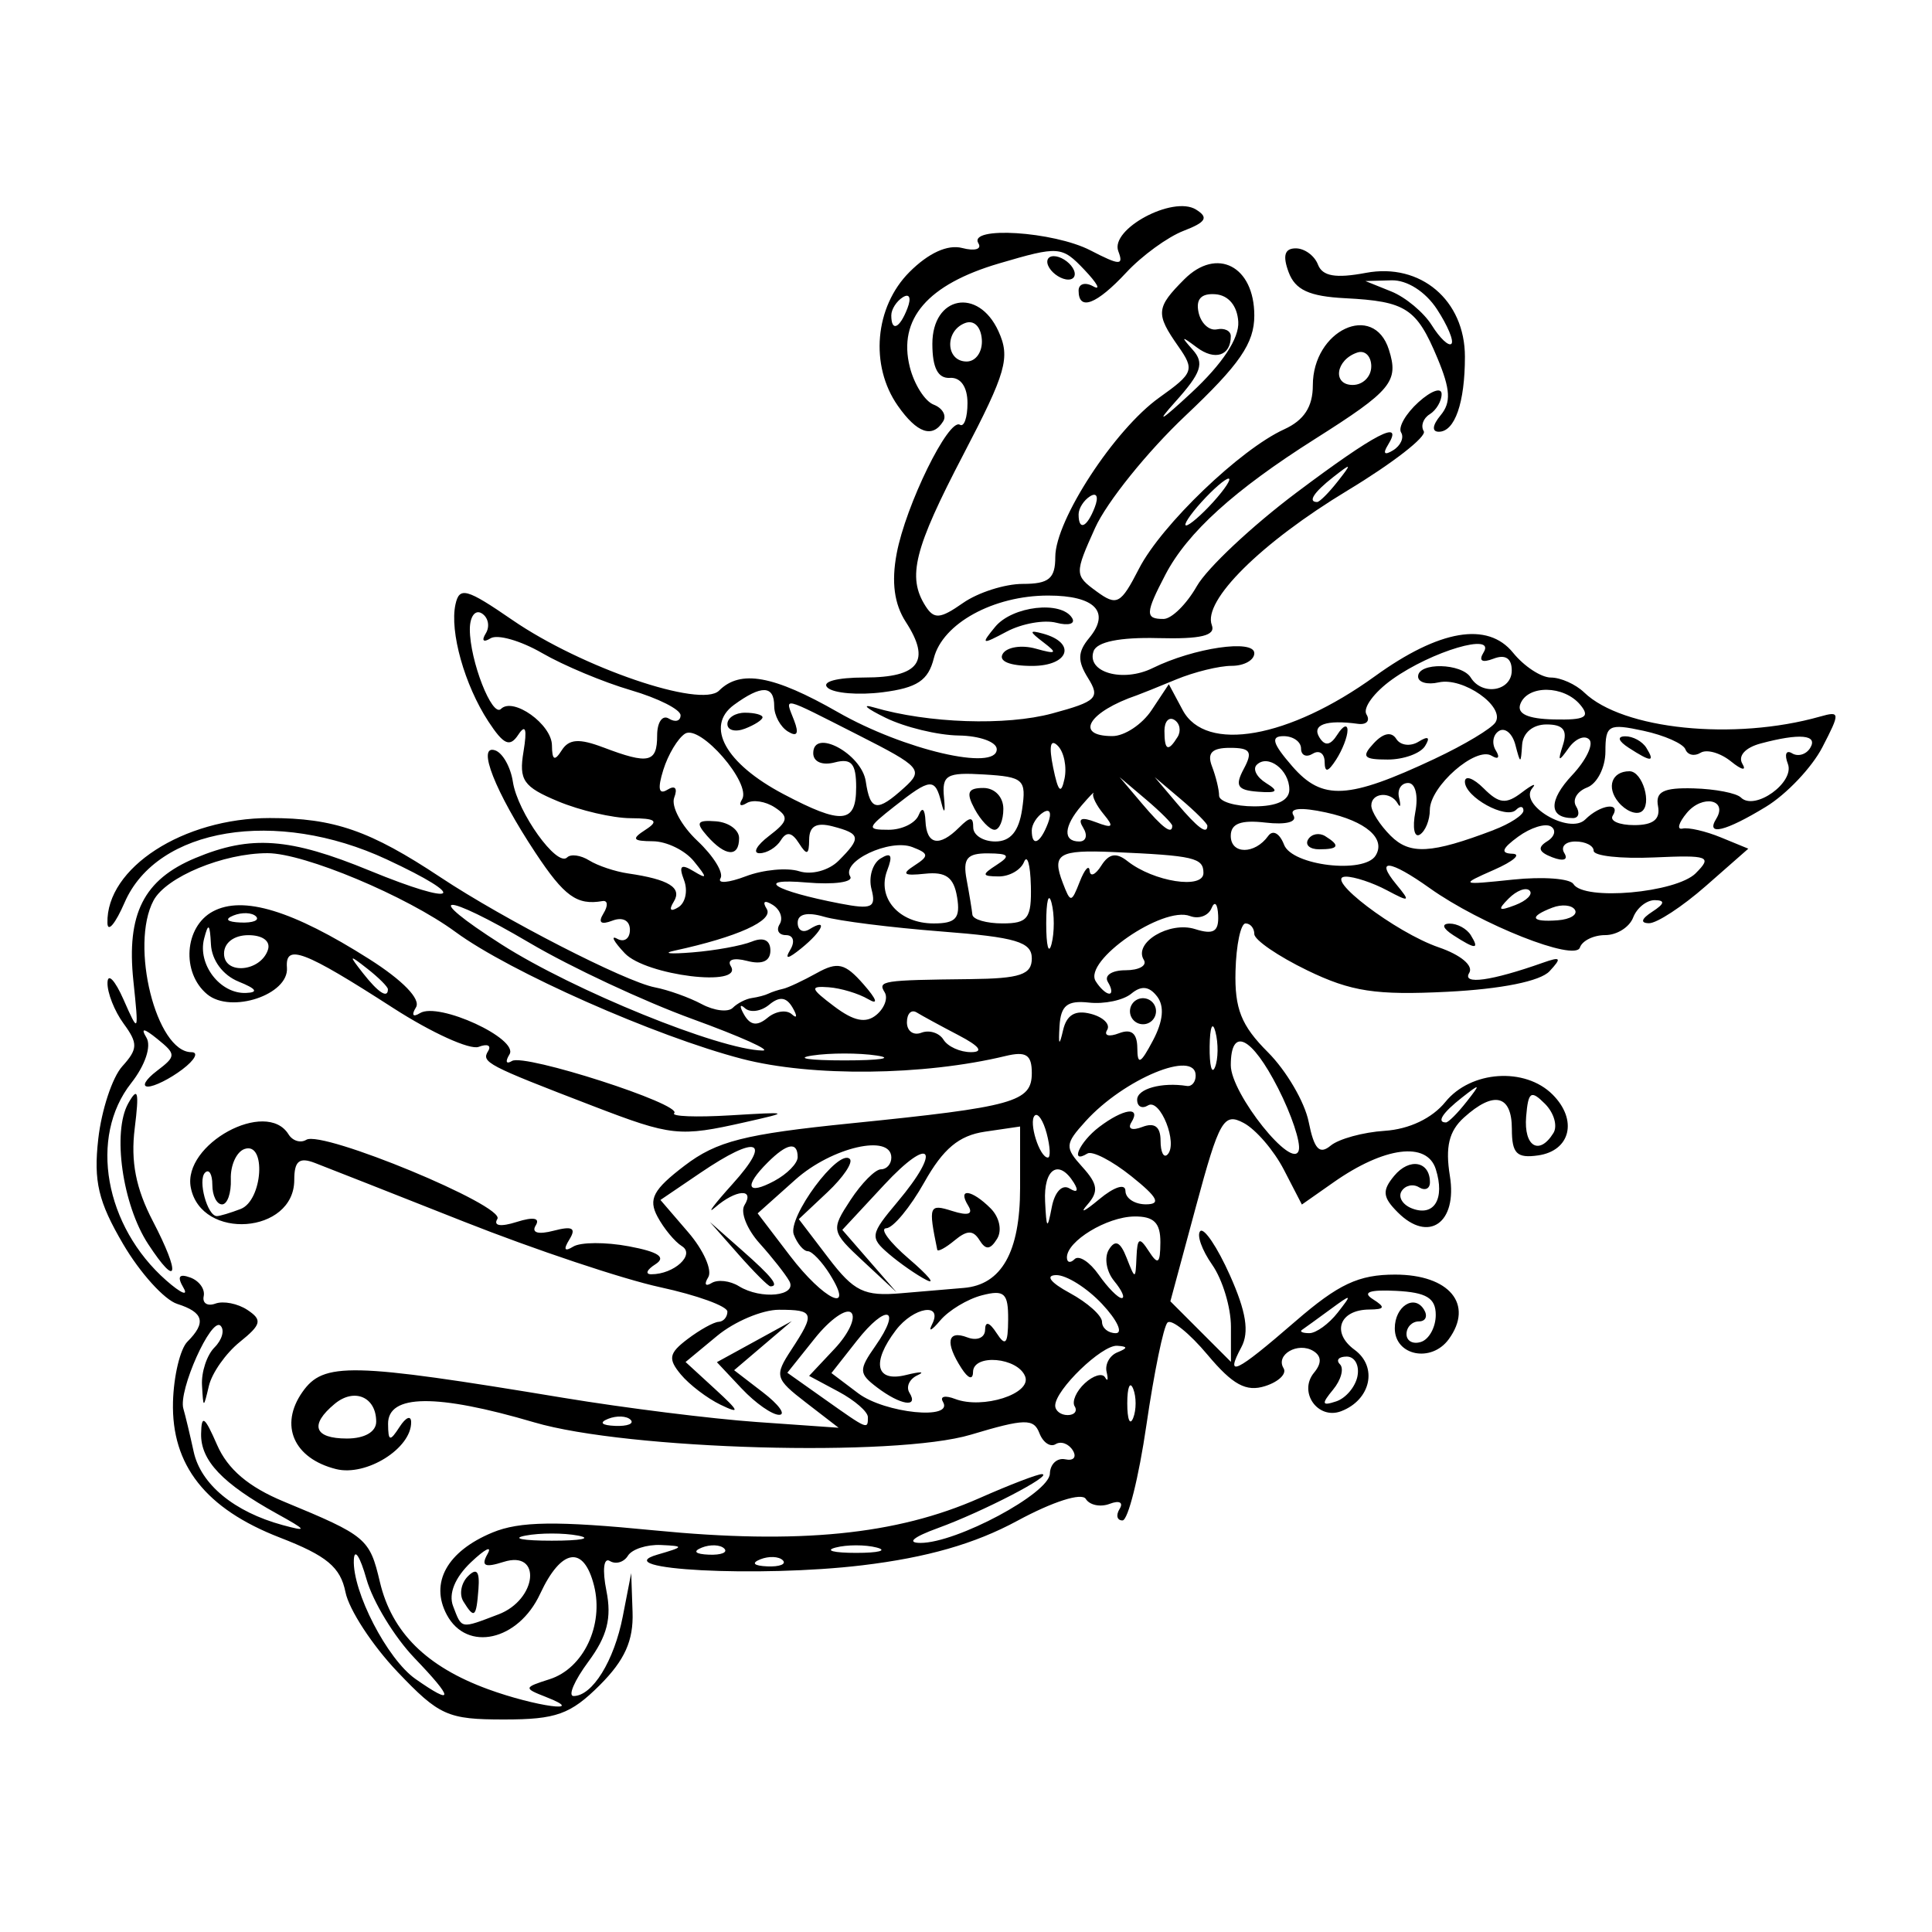 <?xml version="1.0" encoding="UTF-8" standalone="no"?>
<svg
   xmlns:dc="http://purl.org/dc/elements/1.1/"
   xmlns:cc="http://creativecommons.org/ns#"
   xmlns:rdf="http://www.w3.org/1999/02/22-rdf-syntax-ns#"
   xmlns:svg="http://www.w3.org/2000/svg"
   xmlns="http://www.w3.org/2000/svg"
   id="svgKP2"
   version="1.1"
   viewBox="0 0 100 100"
   height="100"
   width="100">
  <defs
     id="defs2" />
  <path
     id="patKP2"
     d="M 20.565,86.524 C 19.269,85.162 18.062,83.311 17.882,82.41 17.622,81.115 16.913,80.524 14.487,79.585 10.646,78.096 8.869,75.842 8.954,72.566 8.99,71.224 9.325,69.82 9.701,69.444 10.688,68.457 10.545,67.926 9.173,67.49 8.508,67.279 7.247,65.884 6.371,64.389 5.086,62.195 4.838,61.149 5.086,58.952 c 0.169,-1.496 0.727,-3.187 1.241,-3.757 0.813,-0.901 0.822,-1.188 0.072,-2.212 -0.474,-0.647 -0.85,-1.601 -0.835,-2.121 0.015,-0.52 0.388,-0.127 0.829,0.873 0.787,1.786 0.796,1.769 0.51,-0.972 -0.362,-3.46 0.535,-5.234 3.208,-6.351 2.873,-1.2 4.872,-1.056 9.028,0.653 4.566,1.877 5.223,1.441 0.877,-0.583 -5.718,-2.662 -11.881,-1.648 -13.566,2.231 -0.476,1.096 -0.876,1.575 -0.889,1.066 -0.073,-2.851 3.922,-5.437 8.401,-5.437 3.331,0 5.19,0.646 8.845,3.071 3.283,2.179 9.55,5.396 11.089,5.692 0.69,0.133 1.781,0.524 2.425,0.868 0.644,0.345 1.366,0.432 1.605,0.194 0.238,-0.238 0.683,-0.467 0.989,-0.509 0.305,-0.042 0.692,-0.144 0.858,-0.227 0.167,-0.083 0.507,-0.195 0.757,-0.249 0.25,-0.053 1.034,-0.42 1.742,-0.814 1.087,-0.605 1.464,-0.515 2.424,0.58 0.695,0.793 0.787,1.091 0.238,0.767 -0.494,-0.291 -1.412,-0.568 -2.039,-0.614 -0.991,-0.073 -0.954,0.057 0.282,0.989 1.018,0.768 1.639,0.893 2.184,0.441 0.419,-0.348 0.612,-0.874 0.429,-1.169 -0.368,-0.595 -0.132,-0.632 4.435,-0.683 2.581,-0.029 3.181,-0.231 3.181,-1.07 0,-0.855 -0.814,-1.097 -4.696,-1.397 -2.583,-0.2 -5.309,-0.543 -6.059,-0.763 -0.868,-0.255 -1.363,-0.141 -1.363,0.312 0,0.392 0.273,0.544 0.606,0.338 0.986,-0.61 0.691,0.086 -0.419,0.986 -0.697,0.565 -0.879,0.589 -0.57,0.074 0.256,-0.426 0.158,-0.757 -0.222,-0.757 -0.373,0 -0.521,-0.254 -0.329,-0.564 0.192,-0.31 0.029,-0.761 -0.361,-1.003 -0.424,-0.262 -0.548,-0.177 -0.307,0.212 0.37,0.599 -1.509,1.45 -4.759,2.156 -0.667,0.145 -0.258,0.187 0.909,0.093 1.166,-0.093 2.552,-0.345 3.08,-0.559 0.605,-0.245 0.959,-0.074 0.959,0.463 0,0.552 -0.424,0.741 -1.206,0.537 -0.694,-0.181 -1.051,-0.066 -0.842,0.273 0.685,1.108 -4.4,0.487 -5.491,-0.671 -0.575,-0.61 -0.749,-0.946 -0.388,-0.747 0.361,0.199 0.656,-0.009 0.656,-0.463 0,-0.483 -0.375,-0.68 -0.907,-0.476 -0.598,0.23 -0.755,0.102 -0.46,-0.376 0.246,-0.398 0.223,-0.685 -0.052,-0.637 -1.322,0.23 -1.976,-0.242 -3.472,-2.503 -2.083,-3.148 -3.058,-5.623 -2.086,-5.299 0.389,0.13 0.803,0.863 0.92,1.63 0.242,1.583 2.286,4.434 2.807,3.913 0.189,-0.189 0.702,-0.119 1.141,0.154 0.439,0.274 1.343,0.577 2.01,0.674 2.118,0.308 2.816,0.739 2.368,1.463 -0.264,0.428 -0.171,0.541 0.238,0.288 0.37,-0.229 0.502,-0.861 0.294,-1.405 -0.283,-0.738 -0.161,-0.857 0.481,-0.47 0.734,0.443 0.739,0.369 0.029,-0.507 -0.457,-0.564 -1.412,-1.029 -2.121,-1.034 -1.054,-0.008 -1.124,-0.116 -0.38,-0.597 0.707,-0.457 0.534,-0.589 -0.777,-0.597 -0.927,-0.005 -2.617,-0.398 -3.755,-0.874 -1.796,-0.75 -2.032,-1.09 -1.785,-2.575 0.193,-1.166 0.108,-1.444 -0.269,-0.873 -0.439,0.666 -0.757,0.525 -1.549,-0.683 -1.232,-1.881 -2.012,-4.655 -1.704,-6.061 0.203,-0.927 0.571,-0.826 2.945,0.807 3.586,2.467 9.774,4.582 10.699,3.656 1.101,-1.101 2.819,-0.79 6.145,1.112 3.411,1.952 8.228,3.077 8.228,1.922 0,-0.376 -0.886,-0.696 -1.969,-0.711 -1.083,-0.015 -2.787,-0.428 -3.787,-0.918 -1,-0.49 -1.272,-0.731 -0.606,-0.536 2.808,0.823 6.836,0.96 9.232,0.313 2.306,-0.622 2.495,-0.809 1.854,-1.834 -0.553,-0.886 -0.54,-1.35 0.06,-2.073 1.12,-1.349 0.3,-2.196 -2.124,-2.196 -2.832,0 -5.465,1.444 -5.917,3.245 -0.289,1.151 -0.861,1.532 -2.646,1.76 -1.253,0.16 -2.537,0.054 -2.853,-0.236 -0.335,-0.306 0.468,-0.527 1.919,-0.527 2.82,0 3.447,-0.846 2.13,-2.875 -0.599,-0.924 -0.752,-2.059 -0.474,-3.537 0.471,-2.509 2.689,-7.031 3.272,-6.671 0.217,0.134 0.394,-0.37 0.394,-1.121 0,-0.835 -0.353,-1.342 -0.909,-1.305 -0.619,0.04 -0.909,-0.521 -0.909,-1.759 0,-2.487 2.378,-2.942 3.421,-0.655 0.621,1.364 0.405,2.125 -1.812,6.373 -2.557,4.9 -2.919,6.343 -1.968,7.845 0.445,0.702 0.759,0.678 1.943,-0.151 0.777,-0.544 2.17,-0.989 3.096,-0.989 1.353,0 1.683,-0.274 1.683,-1.396 0,-1.899 3.068,-6.6 5.385,-8.25 1.773,-1.263 1.836,-1.431 0.981,-2.651 -1.183,-1.688 -1.154,-2.003 0.313,-3.471 1.685,-1.685 3.622,-0.681 3.622,1.877 0,1.437 -0.754,2.532 -3.572,5.192 -1.964,1.854 -4.065,4.465 -4.668,5.801 -1.067,2.367 -1.065,2.453 0.068,3.282 1.063,0.777 1.255,0.674 2.204,-1.174 1.159,-2.259 5.24,-6.176 7.515,-7.212 1.027,-0.468 1.482,-1.166 1.482,-2.275 0,-2.857 3.148,-4.333 3.937,-1.847 0.524,1.649 0.139,2.114 -3.825,4.622 -4.181,2.645 -6.602,4.84 -7.74,7.018 -1.048,2.007 -1.061,2.303 -0.097,2.298 0.417,-0.002 1.19,-0.765 1.72,-1.696 0.529,-0.931 2.847,-3.108 5.15,-4.838 4.099,-3.079 5.602,-3.858 4.736,-2.458 -0.27,0.437 -0.166,0.535 0.277,0.261 0.39,-0.241 0.575,-0.656 0.411,-0.922 -0.164,-0.266 0.24,-0.971 0.899,-1.567 0.659,-0.596 1.198,-0.785 1.198,-0.42 0,0.365 -0.277,0.835 -0.616,1.045 -0.339,0.209 -0.477,0.605 -0.308,0.878 0.169,0.274 -1.603,1.652 -3.938,3.063 -4.481,2.708 -7.515,5.715 -7.032,6.973 0.209,0.544 -0.561,0.73 -2.783,0.673 -1.974,-0.051 -3.166,0.191 -3.337,0.677 -0.382,1.094 1.512,1.635 3.058,0.874 2.132,-1.05 5.261,-1.508 5.261,-0.77 0,0.36 -0.528,0.654 -1.172,0.654 -0.645,0 -1.94,0.318 -2.878,0.707 -0.938,0.389 -1.842,0.753 -2.009,0.81 -2.521,0.858 -3.286,2.119 -1.286,2.119 0.626,0 1.539,-0.604 2.029,-1.343 l 0.891,-1.343 0.719,1.343 c 1.19,2.224 5.498,1.463 9.951,-1.756 3.337,-2.412 5.834,-2.837 7.147,-1.217 0.573,0.707 1.455,1.286 1.961,1.286 0.506,0 1.28,0.347 1.721,0.771 1.992,1.919 7.755,2.509 12.206,1.25 1.047,-0.296 1.053,-0.213 0.122,1.587 -0.54,1.045 -1.855,2.432 -2.922,3.082 -2.091,1.275 -3.13,1.527 -2.572,0.623 0.62,-1.003 -0.721,-1.271 -1.523,-0.304 -0.427,0.515 -0.526,0.878 -0.22,0.808 0.306,-0.071 1.198,0.134 1.981,0.456 l 1.424,0.585 -2.202,1.934 c -1.211,1.063 -2.534,1.929 -2.939,1.924 -0.463,-0.006 -0.399,-0.227 0.173,-0.597 0.636,-0.411 0.675,-0.59 0.132,-0.597 -0.427,-0.005 -0.933,0.4 -1.125,0.9 -0.192,0.5 -0.842,0.909 -1.445,0.909 -0.603,0 -1.193,0.29 -1.311,0.644 -0.247,0.74 -5.128,-1.191 -7.775,-3.076 -2.06,-1.467 -2.852,-1.556 -1.729,-0.195 0.752,0.911 0.705,0.94 -0.492,0.303 -0.728,-0.388 -1.682,-0.704 -2.121,-0.702 -1.221,0.005 2.58,2.895 4.813,3.66 1.136,0.389 1.805,0.95 1.576,1.322 -0.39,0.631 1.138,0.42 3.816,-0.527 0.927,-0.328 0.985,-0.253 0.34,0.441 -0.481,0.517 -2.492,0.922 -5.279,1.063 -3.707,0.187 -4.988,-0.008 -7.252,-1.104 -1.512,-0.732 -2.749,-1.579 -2.749,-1.883 0,-0.304 -0.204,-0.551 -0.454,-0.55 -0.25,9.09e-4 -0.484,1.11 -0.519,2.464 -0.051,1.953 0.295,2.822 1.674,4.2 0.956,0.956 1.906,2.578 2.112,3.605 0.283,1.416 0.558,1.713 1.138,1.232 0.421,-0.349 1.681,-0.694 2.8,-0.767 1.264,-0.082 2.454,-0.649 3.14,-1.496 1.312,-1.62 4.117,-1.812 5.548,-0.381 1.311,1.311 0.929,2.91 -0.751,3.15 -1.104,0.157 -1.357,-0.097 -1.357,-1.363 0,-1.774 -0.932,-1.998 -2.481,-0.596 -0.774,0.701 -0.971,1.518 -0.728,3.019 0.395,2.436 -1.1,3.485 -2.694,1.89 -0.789,-0.789 -0.823,-1.128 -0.187,-1.894 0.789,-0.951 1.849,-0.757 1.849,0.337 0,0.333 -0.254,0.449 -0.564,0.257 -0.31,-0.192 -0.718,-0.1 -0.905,0.204 -0.188,0.304 0.057,0.705 0.545,0.892 1.145,0.439 1.712,-0.504 1.226,-2.037 -0.458,-1.443 -2.66,-1.161 -5.282,0.678 l -1.648,1.156 -0.933,-1.805 c -0.513,-0.993 -1.447,-2.08 -2.076,-2.416 -1.037,-0.555 -1.265,-0.157 -2.47,4.309 l -1.328,4.92 1.567,1.568 1.568,1.568 v -1.821 c 0,-1.001 -0.437,-2.444 -0.971,-3.207 -0.534,-0.762 -0.811,-1.545 -0.617,-1.74 0.195,-0.195 0.885,0.831 1.533,2.28 0.844,1.885 1.013,2.945 0.595,3.726 -0.866,1.618 -0.312,1.354 2.791,-1.332 2.236,-1.936 3.277,-2.424 5.166,-2.424 2.812,0 4.093,1.545 2.775,3.347 -0.902,1.233 -2.791,0.85 -2.791,-0.566 0,-1.134 1.008,-1.784 1.509,-0.974 0.209,0.339 0.092,0.616 -0.261,0.616 -0.353,0 -0.642,0.295 -0.642,0.656 0,0.361 0.341,0.543 0.757,0.404 0.417,-0.139 0.757,-0.767 0.757,-1.395 0,-0.874 -0.482,-1.167 -2.048,-1.246 -1.374,-0.069 -1.773,0.071 -1.212,0.427 0.669,0.424 0.631,0.532 -0.188,0.539 -1.537,0.014 -1.966,1.197 -0.755,2.083 1.213,0.887 0.843,2.59 -0.691,3.179 -1.21,0.464 -2.235,-0.994 -1.403,-1.997 0.399,-0.481 0.388,-0.855 -0.035,-1.116 -0.796,-0.492 -1.978,0.188 -1.545,0.889 0.177,0.286 -0.254,0.703 -0.957,0.926 -0.981,0.311 -1.674,-0.066 -2.979,-1.623 -0.935,-1.116 -1.868,-1.865 -2.072,-1.666 -0.204,0.2 -0.695,2.585 -1.091,5.302 -0.396,2.716 -0.953,4.939 -1.238,4.939 -0.285,0 -0.352,-0.27 -0.148,-0.599 0.207,-0.334 -0.018,-0.45 -0.509,-0.262 -0.483,0.186 -1.043,0.072 -1.243,-0.252 -0.21,-0.34 -1.708,0.138 -3.545,1.133 -2.2,1.191 -4.677,1.901 -8.029,2.303 -5.332,0.639 -13.277,0.226 -10.604,-0.551 1.397,-0.406 1.412,-0.445 0.187,-0.5 -0.73,-0.033 -1.499,0.217 -1.708,0.555 -0.209,0.339 -0.63,0.461 -0.936,0.273 -0.319,-0.197 -0.395,0.458 -0.177,1.546 0.281,1.405 0.041,2.344 -0.936,3.666 -0.723,0.977 -1.066,1.777 -0.764,1.777 0.974,0 2.1,-1.822 2.547,-4.122 l 0.436,-2.24 0.07,2.016 c 0.051,1.478 -0.403,2.489 -1.701,3.787 C 29.525,88.735 28.786,89 26.09,89 c -2.921,0 -3.355,-0.194 -5.526,-2.476 z m 7.694,1.311 c -1.165,-0.455 -1.158,-0.491 0.188,-0.919 1.751,-0.557 2.814,-2.793 2.301,-4.84 -0.531,-2.117 -1.694,-1.941 -2.792,0.423 -1.13,2.432 -3.787,3.029 -4.828,1.084 -0.888,-1.66 0.014,-3.288 2.362,-4.26 1.408,-0.583 3.311,-0.609 8.381,-0.111 7.48,0.734 12.524,0.233 16.825,-1.669 1.574,-0.696 3.032,-1.255 3.24,-1.242 0.612,0.039 -3.079,1.952 -5.379,2.788 -1.291,0.469 -1.647,0.771 -0.909,0.772 1.869,0.002 6.662,-2.564 6.693,-3.584 0.015,-0.5 0.376,-0.834 0.802,-0.742 0.426,0.092 0.599,-0.117 0.385,-0.464 -0.214,-0.347 -0.615,-0.492 -0.89,-0.321 -0.275,0.17 -0.653,-0.087 -0.839,-0.572 -0.294,-0.765 -0.76,-0.755 -3.548,0.081 -3.912,1.173 -17.778,0.782 -22.599,-0.638 -5.063,-1.491 -7.578,-1.464 -7.565,0.082 0.008,0.906 0.095,0.928 0.597,0.151 0.323,-0.5 0.592,-0.61 0.597,-0.245 0.019,1.358 -2.325,2.823 -3.887,2.431 -2.194,-0.551 -2.946,-2.269 -1.743,-3.986 1.094,-1.562 2.465,-1.532 13.517,0.298 3.166,0.524 7.665,1.087 9.998,1.251 l 4.241,0.298 -1.691,-1.304 C 40.117,71.363 40.075,71.213 40.958,69.866 c 1.247,-1.904 1.195,-2.073 -0.637,-2.073 -0.864,0 -2.305,0.608 -3.203,1.352 l -1.633,1.352 1.537,1.411 c 1.257,1.154 1.307,1.3 0.275,0.802 -0.694,-0.335 -1.621,-1.042 -2.059,-1.57 -0.672,-0.81 -0.617,-1.098 0.353,-1.832 0.633,-0.479 1.355,-0.879 1.605,-0.89 0.25,-0.011 0.454,-0.249 0.454,-0.529 0,-0.28 -1.568,-0.849 -3.484,-1.264 -1.916,-0.415 -6.483,-1.941 -10.149,-3.391 -3.666,-1.45 -7.142,-2.82 -7.726,-3.043 -0.805,-0.308 -1.06,-0.095 -1.06,0.884 0,2.795 -4.813,3.151 -5.355,0.396 -0.441,-2.243 3.91,-4.616 5.058,-2.758 0.209,0.339 0.624,0.465 0.921,0.282 0.823,-0.508 10.307,3.419 9.89,4.095 -0.223,0.361 0.164,0.423 0.999,0.158 0.865,-0.274 1.225,-0.208 0.984,0.182 -0.233,0.377 0.126,0.482 0.928,0.272 0.974,-0.255 1.182,-0.139 0.816,0.453 -0.323,0.522 -0.255,0.649 0.198,0.369 0.379,-0.234 1.675,-0.241 2.88,-0.015 1.536,0.288 1.947,0.566 1.374,0.929 -0.45,0.285 -0.545,0.518 -0.211,0.518 1.18,0 2.288,-1.018 1.583,-1.454 -0.367,-0.227 -0.936,-0.914 -1.264,-1.528 -0.486,-0.907 -0.224,-1.4 1.399,-2.638 1.665,-1.27 3.095,-1.634 8.622,-2.193 8.443,-0.854 9.353,-1.107 9.353,-2.606 0,-0.945 -0.296,-1.135 -1.363,-0.878 -4.235,1.023 -10.031,1.085 -13.64,0.146 -4.473,-1.164 -12.026,-4.509 -14.827,-6.568 -2.523,-1.854 -7.827,-4.077 -9.729,-4.077 -2.286,0 -5.246,1.228 -5.899,2.448 -1.24,2.317 0.143,7.853 1.962,7.853 0.388,0 0.177,0.4 -0.47,0.89 -0.647,0.489 -1.449,0.89 -1.782,0.89 -0.333,0 -0.126,-0.364 0.461,-0.81 1.003,-0.762 1.006,-0.86 0.035,-1.647 -0.708,-0.574 -0.888,-0.597 -0.573,-0.074 0.265,0.442 -0.068,1.433 -0.793,2.354 -2.196,2.791 -1.372,7.41 1.821,10.215 0.758,0.666 1.157,0.834 0.887,0.374 -0.339,-0.577 -0.231,-0.741 0.35,-0.53 0.463,0.168 0.777,0.603 0.698,0.966 -0.079,0.363 0.193,0.536 0.606,0.385 0.413,-0.151 1.159,-0.003 1.659,0.329 0.78,0.518 0.723,0.754 -0.4,1.66 -0.72,0.581 -1.438,1.601 -1.596,2.268 -0.281,1.186 -0.289,1.186 -0.357,-0.03 -0.039,-0.683 0.252,-1.565 0.647,-1.959 0.394,-0.394 0.535,-0.899 0.312,-1.122 -0.477,-0.477 -2.197,3.36 -1.924,4.291 0.103,0.351 0.343,1.354 0.534,2.23 0.367,1.686 2.099,3.115 4.602,3.796 1.312,0.357 1.271,0.277 -0.303,-0.594 -2.815,-1.559 -3.941,-2.747 -3.915,-4.13 0.019,-1.018 0.182,-0.905 0.825,0.57 0.552,1.266 1.63,2.182 3.46,2.94 4.275,1.769 4.436,1.904 4.968,4.156 0.617,2.61 2.406,4.385 5.595,5.553 2.468,0.904 5.233,1.276 3.003,0.404 z m 10.134,-15.959 -1.287,-1.37 1.939,-1.063 1.939,-1.063 -1.493,1.271 -1.493,1.271 1.493,1.148 c 0.821,0.631 1.2,1.154 0.841,1.161 -0.358,0.007 -1.231,-0.603 -1.939,-1.356 z M 7.67,64.395 c -1.334,-2.035 -1.867,-5.801 -1.032,-7.286 0.5,-0.89 0.572,-0.614 0.335,1.292 -0.214,1.722 0.058,3.114 0.939,4.806 1.448,2.781 1.295,3.534 -0.242,1.188 z M 30.682,57.243 c -5.494,-2.112 -5.775,-2.26 -5.418,-2.837 0.182,-0.295 -0.037,-0.394 -0.488,-0.221 -0.45,0.173 -2.441,-0.732 -4.424,-2.01 -4.624,-2.98 -5.598,-3.35 -5.5,-2.088 0.108,1.396 -2.898,2.398 -4.129,1.376 -1.345,-1.116 -1.181,-3.497 0.296,-4.287 1.558,-0.834 4.122,-0.053 8.089,2.463 1.739,1.103 2.684,2.078 2.423,2.501 -0.248,0.402 -0.161,0.528 0.207,0.3 0.96,-0.594 5.132,1.329 4.633,2.135 -0.232,0.375 -0.173,0.528 0.131,0.34 0.64,-0.395 8.85,2.25 8.395,2.704 -0.167,0.167 1.134,0.217 2.891,0.112 3.127,-0.187 3.143,-0.18 0.771,0.356 -3.399,0.767 -3.797,0.725 -7.877,-0.844 z M 12.352,50.808 c -0.814,-0.327 -1.392,-1.105 -1.434,-1.931 -0.054,-1.072 -0.134,-1.138 -0.353,-0.293 -0.347,1.336 0.829,2.863 2.164,2.811 0.667,-0.026 0.545,-0.216 -0.377,-0.586 z m 7.726,0.396 c 0,-0.126 -0.477,-0.603 -1.06,-1.06 -0.961,-0.754 -0.982,-0.732 -0.229,0.229 0.792,1.009 1.289,1.33 1.289,0.832 z m -6.21,-2.043 c 0.148,-0.444 -0.27,-0.757 -1.01,-0.757 -0.744,0 -1.262,0.391 -1.262,0.953 0,1.114 1.891,0.951 2.273,-0.196 z m -0.619,-1.729 c -0.201,-0.201 -0.724,-0.223 -1.161,-0.048 -0.483,0.193 -0.34,0.337 0.366,0.366 0.639,0.026 0.997,-0.117 0.795,-0.318 z m 8.206,38.388 c -1.04,-1.083 -2.159,-2.924 -2.488,-4.09 -0.329,-1.166 -0.622,-1.617 -0.652,-1 -0.08,1.646 1.73,5.15 3.189,6.172 2.009,1.407 1.993,1.045 -0.049,-1.081 z m 4.34,-2.257 c 2.014,-0.766 2.267,-3.353 0.267,-2.718 -0.976,0.31 -1.176,0.21 -0.826,-0.414 0.254,-0.452 -0.131,-0.259 -0.857,0.43 -0.83,0.788 -1.174,1.631 -0.927,2.272 0.46,1.199 0.364,1.182 2.343,0.429 z m -1.811,-0.674 c -0.224,-0.362 -0.118,-0.948 0.236,-1.302 0.454,-0.454 0.615,-0.26 0.545,0.659 -0.112,1.482 -0.212,1.565 -0.782,0.643 z m 16.532,-2.131 c -0.201,-0.201 -0.724,-0.223 -1.161,-0.048 -0.483,0.193 -0.34,0.337 0.366,0.366 0.639,0.026 0.997,-0.117 0.795,-0.318 z m -3.03,-0.606 c -0.201,-0.201 -0.724,-0.223 -1.161,-0.048 -0.483,0.193 -0.34,0.337 0.366,0.366 0.639,0.026 0.997,-0.117 0.795,-0.318 z m 7.89,-0.052 c -0.583,-0.152 -1.538,-0.152 -2.121,0 -0.583,0.152 -0.106,0.277 1.06,0.277 1.166,0 1.644,-0.125 1.06,-0.277 z M 29.924,79.483 c -0.75,-0.144 -1.977,-0.144 -2.727,0 -0.75,0.144 -0.136,0.263 1.363,0.263 1.5,0 2.113,-0.118 1.363,-0.263 z M 19.472,73.585 c 0,-1.278 -1.132,-1.765 -2.147,-0.923 -1.317,1.093 -1.07,1.796 0.632,1.796 0.915,0 1.515,-0.346 1.515,-0.873 z m 13.166,-0.099 c -0.201,-0.201 -0.724,-0.223 -1.161,-0.048 -0.483,0.193 -0.34,0.337 0.366,0.366 0.639,0.026 0.997,-0.117 0.795,-0.318 z M 44.921,73.348 c 0,-0.277 -0.684,-0.87 -1.521,-1.318 l -1.521,-0.814 1.322,-1.407 c 0.727,-0.774 1.114,-1.612 0.861,-1.864 -0.253,-0.251 -1.102,0.345 -1.885,1.326 l -1.425,1.783 1.934,1.369 c 2.244,1.588 2.236,1.585 2.236,0.924 z m 13.732,-1.466 c -0.168,-0.417 -0.306,-0.076 -0.306,0.757 0,0.833 0.138,1.174 0.306,0.757 0.168,-0.417 0.168,-1.098 0,-1.515 z M 48.807,72.555 c -0.172,-0.279 0.11,-0.345 0.628,-0.146 1.428,0.548 3.972,-0.267 3.628,-1.163 -0.38,-0.99 -2.686,-1.191 -2.699,-0.235 -0.005,0.43 -0.246,0.354 -0.597,-0.189 -0.86,-1.331 -0.734,-1.996 0.303,-1.599 0.5,0.192 0.913,0.016 0.918,-0.39 0.006,-0.467 0.225,-0.404 0.597,0.17 0.46,0.712 0.589,0.561 0.597,-0.701 0.008,-1.371 -0.193,-1.557 -1.354,-1.258 -0.75,0.193 -1.724,0.781 -2.166,1.307 -0.441,0.525 -0.63,0.614 -0.419,0.198 0.584,-1.153 -0.958,-0.904 -1.874,0.303 -1.272,1.675 -1.04,2.706 0.52,2.319 0.75,-0.186 1.021,-0.181 0.602,0.011 -0.419,0.192 -0.607,0.599 -0.419,0.903 0.496,0.802 -0.467,0.645 -1.675,-0.272 -0.948,-0.72 -0.956,-0.904 -0.09,-2.141 1.395,-1.992 0.577,-2.225 -0.958,-0.273 l -1.314,1.671 1.383,1.044 c 1.38,1.041 4.981,1.404 4.387,0.442 z m 6.817,0.236 c -0.151,-0.25 0.085,-0.787 0.526,-1.194 0.44,-0.407 0.912,-0.543 1.049,-0.303 0.137,0.24 0.172,0.113 0.079,-0.282 -0.093,-0.395 0.156,-0.851 0.554,-1.013 0.553,-0.225 0.551,-0.306 -0.01,-0.342 -0.788,-0.051 -3.205,2.283 -3.205,3.096 0,0.27 0.289,0.492 0.642,0.492 0.353,0 0.518,-0.205 0.367,-0.454 z M 70.263,71.226 c 0.108,-0.556 -0.142,-1.01 -0.555,-1.01 -0.413,0 -0.572,0.179 -0.353,0.399 0.219,0.219 0.06,0.809 -0.353,1.31 -0.616,0.746 -0.587,0.857 0.157,0.611 0.5,-0.165 0.997,-0.755 1.105,-1.31 z M 57.04,67.49 c -0.783,-0.833 -1.853,-1.504 -2.378,-1.491 -0.573,0.015 -0.289,0.386 0.712,0.928 0.916,0.497 1.666,1.168 1.666,1.491 0,0.323 0.32,0.587 0.712,0.587 0.391,0 0.071,-0.682 -0.712,-1.515 z m 12.196,0.454 c 0.769,-0.981 0.741,-0.994 -0.38,-0.171 -0.667,0.489 -1.325,0.966 -1.464,1.06 -0.139,0.094 0.032,0.171 0.38,0.171 0.348,0 1.007,-0.477 1.464,-1.06 z m -28.385,-1.641 c -0.193,-0.347 -0.884,-1.225 -1.536,-1.95 -0.652,-0.725 -1.004,-1.611 -0.783,-1.969 0.551,-0.891 -0.442,-0.821 -1.513,0.107 -0.481,0.417 -0.075,-0.129 0.901,-1.212 2.071,-2.298 1.274,-2.569 -1.673,-0.569 l -2.063,1.4 1.439,1.673 c 0.792,0.92 1.257,1.968 1.034,2.329 -0.223,0.361 -0.146,0.495 0.172,0.299 0.317,-0.196 0.955,-0.123 1.418,0.163 1.145,0.708 3.039,0.511 2.605,-0.271 z m -2.64,-1.389 -1.469,-1.666 1.666,1.469 c 1.557,1.373 1.944,1.864 1.469,1.864 -0.109,0 -0.858,-0.75 -1.666,-1.666 z m 4.753,1.06 c -0.416,-0.667 -0.935,-1.212 -1.152,-1.212 -0.217,0 -0.544,-0.387 -0.725,-0.859 -0.342,-0.89 2.325,-4.489 2.9,-3.914 0.179,0.179 -0.343,0.952 -1.158,1.719 l -1.483,1.394 1.536,2.014 c 1.323,1.734 1.846,1.988 3.758,1.822 1.222,-0.106 2.679,-0.23 3.239,-0.275 1.961,-0.159 2.921,-1.86 2.921,-5.171 v -3.184 l -1.818,0.267 c -1.346,0.198 -2.161,0.878 -3.141,2.622 -0.728,1.295 -1.614,2.365 -1.969,2.377 -0.355,0.012 0.172,0.724 1.172,1.581 1,0.858 1.409,1.352 0.909,1.098 -0.5,-0.254 -1.38,-0.866 -1.955,-1.359 -0.982,-0.843 -0.955,-1.006 0.454,-2.681 2.321,-2.758 1.739,-3.497 -0.693,-0.88 l -2.161,2.325 1.403,1.614 1.403,1.614 -1.712,-1.592 c -1.675,-1.557 -1.689,-1.626 -0.671,-3.181 0.573,-0.874 1.283,-1.59 1.578,-1.59 0.295,0 0.536,-0.273 0.536,-0.606 0,-1.25 -3.082,-0.542 -4.965,1.14 l -1.954,1.746 1.672,2.193 c 1.755,2.301 3.38,3.068 2.076,0.981 z m 5.548,-1.289 c -0.468,-2.277 -0.425,-2.386 0.778,-2.004 0.826,0.262 1.1,0.169 0.823,-0.278 -0.576,-0.932 0.179,-0.841 1.16,0.14 0.459,0.459 0.605,1.144 0.335,1.58 -0.352,0.569 -0.588,0.587 -0.908,0.069 -0.327,-0.528 -0.642,-0.526 -1.288,0.009 -0.47,0.39 -0.876,0.608 -0.901,0.484 z m 9.157,1.619 c -0.403,-0.485 -0.525,-1.217 -0.273,-1.626 0.329,-0.532 0.59,-0.41 0.918,0.428 0.446,1.139 0.46,1.138 0.511,-0.04 0.043,-1.008 0.151,-1.059 0.639,-0.303 0.475,0.735 0.589,0.648 0.597,-0.454 0.007,-1.018 -0.336,-1.358 -1.354,-1.344 -1.422,0.02 -3.484,1.274 -3.484,2.118 0,0.269 0.18,0.309 0.4,0.089 0.22,-0.22 0.781,0.144 1.246,0.808 0.465,0.664 1,1.208 1.189,1.208 0.189,0 0.013,-0.397 -0.389,-0.882 z m -2.309,-4.789 c 0.391,0.242 0.482,0.123 0.224,-0.294 -0.776,-1.255 -1.575,-0.737 -1.49,0.967 0.071,1.442 0.118,1.482 0.346,0.294 0.152,-0.792 0.541,-1.201 0.92,-0.967 z m -42.904,1.062 c 1.143,-0.438 1.341,-3.502 0.201,-3.105 -0.417,0.145 -0.736,0.849 -0.709,1.565 0.026,0.716 -0.178,1.302 -0.454,1.302 -0.276,0 -0.503,-0.454 -0.503,-1.01 0,-0.555 -0.17,-0.84 -0.378,-0.632 -0.387,0.387 0.12,2.248 0.612,2.248 0.15,0 0.704,-0.166 1.231,-0.368 z m 45.797,-0.938 c 0,0.385 0.477,0.698 1.06,0.697 0.801,-0.002 0.616,-0.359 -0.757,-1.457 -1,-0.8 -2.022,-1.328 -2.272,-1.173 -0.932,0.576 -0.414,-0.596 0.606,-1.371 1.256,-0.954 2.194,-1.091 1.671,-0.244 -0.212,0.343 0.031,0.445 0.57,0.238 0.632,-0.243 0.94,-0.009 0.94,0.714 0,0.591 0.161,0.913 0.358,0.716 0.561,-0.561 -0.378,-2.932 -1.008,-2.543 -0.309,0.191 -0.562,0.059 -0.562,-0.294 0,-0.567 1.272,-0.919 2.575,-0.713 0.25,0.039 0.454,-0.201 0.454,-0.534 0,-1.373 -3.712,0.165 -5.7,2.362 -1.072,1.184 -1.083,1.351 -0.158,2.373 0.798,0.882 0.847,1.268 0.245,1.953 -0.412,0.47 -0.136,0.342 0.614,-0.284 0.778,-0.649 1.363,-0.838 1.363,-0.438 z m -16.966,-1.745 c 0,-0.825 -0.551,-0.726 -1.558,0.281 -1.239,1.239 -1.068,1.709 0.346,0.952 0.667,-0.357 1.212,-0.912 1.212,-1.233 z m 24.866,-3.569 c -1.372,-2.689 -2.447,-3.211 -2.447,-1.189 0,1.473 3.236,5.515 3.52,4.396 0.103,-0.406 -0.38,-1.849 -1.073,-3.207 z m -11.973,2.354 c -0.178,-0.68 -0.459,-1.1 -0.624,-0.935 -0.328,0.328 0.251,2.171 0.682,2.171 0.146,0 0.12,-0.556 -0.058,-1.236 z m 26.225,-0.034 c 0.226,-0.365 0.029,-1.046 -0.438,-1.513 -0.728,-0.728 -0.866,-0.633 -0.974,0.664 -0.128,1.55 0.679,2.035 1.412,0.849 z m -4.503,-1.608 c 0.754,-0.961 0.732,-0.982 -0.229,-0.229 -1.009,0.792 -1.33,1.289 -0.832,1.289 0.126,0 0.603,-0.477 1.06,-1.06 z M 62.913,53.413 c -0.154,-0.59 -0.289,-0.254 -0.302,0.746 -0.012,1 0.113,1.482 0.279,1.072 0.166,-0.41 0.176,-1.228 0.022,-1.818 z M 45.376,54.634 c -0.916,-0.139 -2.416,-0.139 -3.333,0 -0.916,0.139 -0.167,0.252 1.666,0.252 1.833,0 2.583,-0.114 1.666,-0.252 z m 14.515,-3.058 c -0.408,-0.532 -0.816,-0.576 -1.335,-0.144 -0.411,0.341 -1.397,0.549 -2.19,0.462 -1.122,-0.123 -1.46,0.146 -1.525,1.214 -0.061,1.006 -0.012,1.064 0.183,0.217 0.183,-0.797 0.629,-1.061 1.437,-0.849 0.644,0.168 1.024,0.545 0.844,0.836 -0.18,0.292 0.096,0.368 0.613,0.169 0.64,-0.246 0.943,-0.002 0.949,0.764 0.007,0.904 0.166,0.828 0.81,-0.39 0.531,-1.005 0.603,-1.772 0.214,-2.28 z m -1.304,1.12 c -0.195,-0.316 -0.096,-0.734 0.219,-0.929 0.316,-0.195 0.734,-0.096 0.929,0.219 0.195,0.316 0.096,0.734 -0.219,0.929 -0.316,0.195 -0.734,0.096 -0.929,-0.219 z m -22.754,0.045 c -2.499,-0.909 -6.283,-2.678 -8.407,-3.93 -4.54,-2.676 -5.68,-2.617 -1.462,0.076 3.732,2.383 11.263,5.444 13.505,5.489 0.5,0.01 -1.136,-0.726 -3.636,-1.635 z m 13.787,0.845 c -0.916,-0.478 -1.893,-1.009 -2.171,-1.181 -0.279,-0.172 -0.507,0.058 -0.507,0.511 0,0.453 0.336,0.696 0.747,0.538 0.411,-0.158 0.927,0.005 1.147,0.361 0.22,0.356 0.861,0.646 1.425,0.644 0.668,-0.002 0.445,-0.306 -0.64,-0.872 z m -8.635,-1.088 c 0.273,0.247 0.292,0.095 0.042,-0.338 -0.321,-0.556 -0.677,-0.602 -1.213,-0.157 -0.418,0.347 -0.982,0.428 -1.255,0.181 -0.273,-0.247 -0.292,-0.095 -0.042,0.338 0.321,0.556 0.677,0.602 1.213,0.157 0.418,-0.347 0.982,-0.428 1.255,-0.181 z m 16.359,-1.672 c -0.206,-0.333 0.203,-0.606 0.909,-0.606 0.706,0 1.134,-0.242 0.951,-0.537 -0.55,-0.89 1.326,-2.015 2.655,-1.593 0.948,0.301 1.23,0.134 1.193,-0.707 -0.026,-0.606 -0.18,-0.776 -0.342,-0.378 -0.162,0.398 -0.664,0.581 -1.117,0.408 -1.4,-0.537 -5.532,2.319 -4.881,3.373 0.22,0.355 0.536,0.646 0.702,0.646 0.167,0 0.134,-0.273 -0.072,-0.606 z m -2.915,-4.09 c -0.152,-0.583 -0.277,-0.106 -0.277,1.06 0,1.166 0.125,1.644 0.277,1.06 0.152,-0.583 0.152,-1.538 0,-2.121 z M 49.538,46.434 c -0.168,-1.026 -0.579,-1.325 -1.663,-1.21 -1.104,0.118 -1.232,0.019 -0.548,-0.422 0.771,-0.497 0.757,-0.627 -0.104,-0.957 -1.173,-0.45 -3.698,0.742 -3.217,1.519 0.182,0.295 -0.833,0.436 -2.255,0.314 -2.763,-0.237 -1.701,0.428 1.743,1.091 1.639,0.315 1.865,0.211 1.614,-0.749 -0.16,-0.614 0.051,-1.327 0.47,-1.586 0.547,-0.338 0.644,-0.165 0.345,0.614 -0.548,1.428 0.606,2.749 2.402,2.749 1.152,0 1.393,-0.27 1.214,-1.363 z m 3.818,-0.606 c -0.026,-1.083 -0.185,-1.628 -0.353,-1.212 -0.168,0.417 -0.76,0.753 -1.315,0.748 -0.873,-0.008 -0.887,-0.089 -0.101,-0.597 0.735,-0.475 0.649,-0.589 -0.451,-0.597 -1.083,-0.007 -1.308,0.268 -1.105,1.354 0.14,0.75 0.274,1.568 0.299,1.818 0.025,0.25 0.727,0.454 1.56,0.454 1.315,0 1.509,-0.26 1.467,-1.969 z m 28.162,1.264 c -0.154,-0.25 -0.681,-0.3 -1.17,-0.112 -1.234,0.473 -1.111,0.759 0.28,0.654 0.643,-0.048 1.044,-0.292 0.889,-0.542 z m -2.346,-0.996 c -0.187,-0.187 -0.675,-3.84e-4 -1.087,0.414 -0.594,0.598 -0.524,0.668 0.339,0.339 0.598,-0.228 0.934,-0.566 0.747,-0.753 z M 56.4,45.07 c 0.029,0.333 0.3,0.214 0.602,-0.264 0.397,-0.627 0.775,-0.693 1.354,-0.235 1.356,1.071 3.934,1.474 3.934,0.615 0,-0.788 -0.491,-0.902 -4.664,-1.084 -2.837,-0.123 -3.193,0.093 -2.617,1.594 0.402,1.049 0.446,1.045 0.881,-0.065 0.252,-0.642 0.481,-0.895 0.509,-0.562 z m 31.374,0.124 c 0.866,-0.866 0.669,-0.94 -2.167,-0.813 -1.715,0.076 -3.119,-0.078 -3.119,-0.343 0,-0.265 -0.425,-0.482 -0.945,-0.482 -0.52,0 -0.778,0.27 -0.574,0.599 0.216,0.35 -0.042,0.441 -0.621,0.219 -0.709,-0.272 -0.786,-0.507 -0.27,-0.826 0.397,-0.245 0.485,-0.592 0.196,-0.771 -0.289,-0.179 -1.052,0.06 -1.695,0.53 -0.844,0.617 -0.927,0.863 -0.296,0.882 0.48,0.015 0.055,0.388 -0.945,0.829 -1.784,0.787 -1.766,0.796 0.981,0.509 1.54,-0.161 2.945,-0.057 3.123,0.232 0.542,0.879 5.314,0.455 6.332,-0.563 z M 41.367,45.096 c 0.637,0.202 1.531,-0.038 2.041,-0.547 1.183,-1.183 1.147,-1.396 -0.305,-1.775 -0.85,-0.222 -1.215,-0.017 -1.221,0.687 -0.007,0.794 -0.118,0.832 -0.53,0.182 -0.363,-0.573 -0.646,-0.619 -0.935,-0.151 -0.228,0.369 -0.723,0.671 -1.1,0.671 -0.377,0 -0.157,-0.404 0.49,-0.897 0.995,-0.759 1.041,-0.986 0.296,-1.475 -0.484,-0.318 -1.14,-0.417 -1.457,-0.221 -0.317,0.196 -0.424,0.11 -0.238,-0.192 0.506,-0.819 -2.169,-3.903 -2.952,-3.402 -0.37,0.237 -0.875,1.078 -1.122,1.869 -0.307,0.982 -0.238,1.309 0.214,1.029 0.395,-0.244 0.537,-0.079 0.35,0.408 -0.173,0.45 0.367,1.458 1.2,2.24 0.833,0.782 1.37,1.655 1.195,1.938 -0.175,0.284 0.414,0.237 1.311,-0.104 0.896,-0.341 2.14,-0.458 2.763,-0.26 z m -4.766,-1.828 c -0.609,-0.693 -0.527,-0.831 0.454,-0.757 0.66,0.05 1.2,0.441 1.2,0.87 0,1.007 -0.711,0.959 -1.654,-0.113 z m 34.601,1.016 c 0.543,-0.878 -0.5,-1.782 -2.575,-2.232 -1.282,-0.278 -1.909,-0.224 -1.681,0.146 0.215,0.347 -0.377,0.503 -1.439,0.38 -1.283,-0.149 -1.803,0.049 -1.803,0.687 0,0.966 1.246,0.969 1.937,0.005 0.241,-0.336 0.594,-0.141 0.822,0.454 0.415,1.081 4.145,1.522 4.739,0.56 z m -3.491,-0.839 c 0.175,-0.283 0.572,-0.358 0.882,-0.166 0.793,0.49 0.704,0.681 -0.318,0.681 -0.485,0 -0.739,-0.232 -0.564,-0.515 z m 9.6,-0.485 c 0.848,-0.322 1.542,-0.775 1.542,-1.005 0,-0.23 -0.172,-0.247 -0.383,-0.036 -0.512,0.512 -2.647,-0.663 -2.647,-1.457 0,-0.345 0.438,-0.19 0.973,0.345 0.795,0.795 1.156,0.834 1.969,0.215 0.548,-0.417 0.793,-0.519 0.546,-0.227 -0.729,0.861 1.932,2.431 2.744,1.619 0.773,-0.773 1.869,-0.921 1.417,-0.191 -0.165,0.267 0.338,0.485 1.118,0.485 0.979,0 1.359,-0.303 1.229,-0.979 -0.145,-0.753 0.281,-0.966 1.842,-0.923 1.117,0.031 2.218,0.244 2.447,0.473 0.713,0.713 2.8,-0.78 2.432,-1.739 -0.189,-0.492 -0.092,-0.739 0.214,-0.55 0.306,0.189 0.728,0.067 0.938,-0.271 0.427,-0.691 -0.535,-0.779 -2.562,-0.236 -0.8,0.214 -1.187,0.646 -0.944,1.052 0.227,0.379 -0.037,0.324 -0.586,-0.121 -0.549,-0.445 -1.26,-0.648 -1.579,-0.451 -0.319,0.197 -0.672,0.118 -0.784,-0.177 -0.112,-0.295 -1.089,-0.727 -2.172,-0.961 -1.805,-0.389 -1.969,-0.3 -1.969,1.073 0,0.824 -0.426,1.662 -0.947,1.862 -0.521,0.2 -0.778,0.638 -0.57,0.974 0.207,0.336 0.134,0.61 -0.164,0.61 -1.257,0 -1.272,-0.912 -0.039,-2.225 0.726,-0.773 1.123,-1.604 0.881,-1.845 -0.242,-0.242 -0.723,-0.038 -1.069,0.452 -0.52,0.736 -0.571,0.706 -0.289,-0.169 0.247,-0.766 0.01,-1.06 -0.852,-1.06 -0.705,0 -1.222,0.433 -1.263,1.06 -0.066,1.002 -0.086,1.001 -0.349,-0.007 -0.153,-0.587 -0.535,-0.909 -0.848,-0.716 -0.313,0.194 -0.387,0.648 -0.163,1.01 0.224,0.363 0.128,0.486 -0.215,0.274 -0.817,-0.505 -3.201,1.586 -3.201,2.807 0,0.524 -0.233,1.098 -0.518,1.274 -0.285,0.176 -0.39,-0.353 -0.232,-1.176 0.162,-0.848 0.001,-1.496 -0.371,-1.496 -0.362,0 -0.574,0.341 -0.473,0.757 0.102,0.417 0.07,0.553 -0.07,0.303 -0.36,-0.644 -1.365,-0.565 -1.365,0.108 0,0.309 0.448,1.011 0.996,1.559 0.999,0.999 2.098,0.939 5.34,-0.293 z m 6.463,-1.436 c -0.644,-0.775 -0.35,-1.604 0.568,-1.604 0.679,0 1.187,1.739 0.612,2.095 -0.281,0.174 -0.812,-0.047 -1.18,-0.491 z m 0.532,-2.816 c -0.546,-0.353 -0.621,-0.591 -0.187,-0.597 0.397,-0.005 0.89,0.263 1.096,0.597 0.465,0.752 0.255,0.752 -0.909,0 z M 49.647,42.828 c 0.566,-0.566 0.727,-0.566 0.727,0 0,0.4 0.514,0.727 1.143,0.727 0.784,0 1.22,-0.524 1.388,-1.667 0.226,-1.541 0.077,-1.678 -1.965,-1.801 -1.953,-0.118 -2.194,0.023 -2.077,1.213 0.073,0.741 0.015,0.869 -0.129,0.286 -0.331,-1.343 -0.553,-1.329 -2.436,0.151 -1.431,1.125 -1.452,1.212 -0.298,1.212 0.684,0 1.381,-0.341 1.549,-0.757 0.183,-0.452 0.325,-0.33 0.353,0.303 0.056,1.235 0.716,1.362 1.744,0.333 z m 0.797,-0.961 c -0.451,-0.842 -0.35,-1.082 0.455,-1.082 0.589,0 1.034,0.466 1.034,1.082 0,0.595 -0.205,1.082 -0.455,1.082 -0.25,0 -0.715,-0.487 -1.034,-1.082 z m 3.797,0.748 c 0.207,-0.539 0.105,-0.782 -0.238,-0.57 -0.329,0.204 -0.599,0.627 -0.599,0.94 0,0.872 0.434,0.68 0.837,-0.37 z m 1.826,0.231 c -0.301,-0.488 -0.097,-0.578 0.656,-0.289 0.875,0.336 0.956,0.254 0.408,-0.407 -0.378,-0.455 -0.621,-0.942 -0.54,-1.081 0.08,-0.14 -0.195,0.142 -0.611,0.626 -0.926,1.077 -0.975,1.861 -0.116,1.861 0.353,0 0.445,-0.319 0.204,-0.709 z m 4.608,-0.106 c 0,-0.115 -0.614,-0.728 -1.363,-1.363 l -1.363,-1.154 1.154,1.363 c 1.085,1.281 1.572,1.639 1.572,1.154 z m 1.818,0 c 0,-0.115 -0.614,-0.728 -1.363,-1.363 l -1.363,-1.154 1.154,1.363 c 1.085,1.281 1.572,1.639 1.572,1.154 z M 44.315,40.758 c 0,-1.239 -0.243,-1.522 -1.111,-1.295 -0.646,0.169 -1.111,-0.031 -1.111,-0.478 0,-1.315 2.505,0.026 2.718,1.456 0.232,1.552 0.578,1.609 1.995,0.327 1.007,-0.911 0.862,-1.077 -2.376,-2.719 -4.084,-2.071 -3.807,-2.008 -3.326,-0.756 0.26,0.678 0.155,0.865 -0.322,0.57 -0.39,-0.241 -0.709,-0.831 -0.709,-1.311 0,-1.088 -0.657,-1.109 -2.082,-0.068 -1.51,1.104 -0.442,3.034 2.555,4.616 3.034,1.602 3.768,1.536 3.768,-0.342 z m -6.665,-3.281 c 0,-0.323 0.409,-0.587 0.909,-0.587 0.5,0 0.909,0.107 0.909,0.238 0,0.131 -0.409,0.395 -0.909,0.587 -0.5,0.192 -0.909,0.085 -0.909,-0.238 z m 29.085,3.387 c 0,-1.016 -1.11,-1.854 -1.689,-1.275 -0.218,0.218 0.001,0.642 0.487,0.943 0.682,0.421 0.584,0.524 -0.426,0.447 -1.063,-0.08 -1.2,-0.304 -0.728,-1.185 0.475,-0.887 0.344,-1.086 -0.717,-1.086 -0.935,0 -1.195,0.268 -0.93,0.958 0.202,0.527 0.368,1.209 0.368,1.515 0,0.306 0.818,0.556 1.818,0.556 1.179,0 1.818,-0.307 1.818,-0.873 z M 54.748,38.598 c -0.379,-0.379 -0.464,0.019 -0.238,1.125 0.259,1.268 0.411,1.421 0.588,0.588 0.131,-0.619 -0.026,-1.389 -0.349,-1.712 z m 19.524,0.67 c 1.528,-0.718 2.939,-1.565 3.135,-1.882 0.507,-0.821 -1.683,-2.356 -2.947,-2.065 -0.583,0.134 -1.06,-0.003 -1.06,-0.305 0,-0.746 2.259,-0.699 2.727,0.057 0.597,0.965 2.121,0.701 2.121,-0.368 0,-0.631 -0.331,-0.847 -0.94,-0.613 -0.605,0.232 -0.789,0.116 -0.516,-0.327 0.645,-1.044 -2.678,-0.064 -4.725,1.394 -0.941,0.67 -1.543,1.488 -1.339,1.818 0.204,0.33 0.002,0.55 -0.447,0.488 -1.632,-0.224 -2.396,0.045 -1.99,0.702 0.289,0.467 0.572,0.422 0.935,-0.151 0.287,-0.452 0.521,-0.549 0.521,-0.216 0,0.333 -0.264,1.015 -0.587,1.515 -0.427,0.66 -0.59,0.692 -0.597,0.116 -0.005,-0.436 -0.282,-0.625 -0.615,-0.419 -0.333,0.206 -0.606,0.086 -0.606,-0.267 0,-0.353 -0.407,-0.642 -0.905,-0.642 -0.686,0 -0.576,0.378 0.452,1.561 1.557,1.79 2.886,1.719 7.384,-0.395 z m -3.168,-0.796 c 0.497,-0.535 0.922,-0.617 1.168,-0.225 0.213,0.339 0.732,0.403 1.154,0.142 0.5,-0.309 0.616,-0.23 0.335,0.225 -0.238,0.385 -1.109,0.7 -1.935,0.7 -1.254,0 -1.373,-0.14 -0.722,-0.842 z M 31.226,38.685 c 2.348,0.893 2.788,0.795 2.788,-0.618 0,-0.686 0.273,-1.079 0.606,-0.873 0.333,0.206 0.606,0.129 0.606,-0.171 0,-0.3 -1.159,-0.885 -2.575,-1.299 -1.416,-0.414 -3.482,-1.279 -4.591,-1.921 -1.109,-0.642 -2.31,-0.986 -2.669,-0.764 -0.373,0.231 -0.479,0.122 -0.247,-0.254 0.224,-0.362 0.129,-0.829 -0.209,-1.038 -0.339,-0.209 -0.616,0.163 -0.616,0.828 0,1.625 1.154,4.576 1.611,4.119 0.631,-0.631 2.63,0.797 2.639,1.885 0.007,0.772 0.137,0.838 0.505,0.258 0.373,-0.589 0.903,-0.626 2.151,-0.151 z m 29.726,-0.541 c 0.192,-0.31 0.117,-0.707 -0.166,-0.882 -0.283,-0.175 -0.515,0.079 -0.515,0.564 0,1.022 0.191,1.111 0.681,0.318 z m 20.842,-1.663 c -0.842,-1.015 -2.72,-1.042 -3.1,-0.045 -0.194,0.508 0.379,0.772 1.739,0.802 1.616,0.036 1.892,-0.118 1.362,-0.757 z M 56.665,26.255 c 0.207,-0.539 0.105,-0.782 -0.238,-0.57 -0.329,0.204 -0.599,0.627 -0.599,0.94 0,0.872 0.434,0.68 0.837,-0.37 z m 6.131,-0.271 c 0.603,-0.667 0.96,-1.212 0.794,-1.212 -0.167,0 -0.796,0.545 -1.4,1.212 -0.603,0.667 -0.96,1.212 -0.794,1.212 0.167,0 0.796,-0.545 1.4,-1.212 z m 6.44,-1.06 c 0.754,-0.961 0.732,-0.982 -0.229,-0.229 -1.009,0.792 -1.33,1.289 -0.832,1.289 0.126,0 0.603,-0.477 1.06,-1.06 z m -5.143,-8.271 c -0.051,-0.825 -0.506,-1.372 -1.182,-1.423 -0.737,-0.056 -1.024,0.254 -0.873,0.943 0.124,0.564 0.55,0.957 0.947,0.874 0.397,-0.083 0.721,0.076 0.721,0.353 0,1.015 -0.821,1.285 -1.762,0.579 -0.807,-0.605 -0.841,-0.585 -0.209,0.125 0.616,0.691 0.448,1.19 -0.905,2.697 -1.05,1.169 -0.74,0.993 0.843,-0.48 1.603,-1.492 2.474,-2.811 2.42,-3.669 z m 6.884,2.313 c 0,-0.528 -0.324,-0.851 -0.72,-0.72 -1.124,0.375 -1.31,1.679 -0.24,1.679 0.528,0 0.959,-0.432 0.959,-0.959 z M 50.819,17.567 c -0.05,-0.669 -0.413,-1.02 -0.871,-0.844 -1.067,0.409 -0.998,1.989 0.086,1.989 0.481,0 0.833,-0.513 0.785,-1.145 z m 24.399,30.836 c -0.546,-0.353 -0.621,-0.591 -0.187,-0.597 0.397,-0.005 0.89,0.263 1.096,0.597 0.465,0.752 0.255,0.752 -0.909,0 z M 51.905,33.836 c 0.214,-0.347 0.98,-0.465 1.702,-0.263 1.078,0.302 1.15,0.244 0.403,-0.324 -0.745,-0.567 -0.752,-0.649 -0.038,-0.456 1.764,0.477 1.368,1.675 -0.553,1.675 -1.165,0 -1.753,-0.245 -1.514,-0.631 z m -0.395,-1.391 c 0.889,-1.077 3.418,-1.369 3.981,-0.459 0.187,0.302 -0.178,0.414 -0.811,0.248 -0.633,-0.166 -1.792,0.041 -2.576,0.459 -1.298,0.692 -1.351,0.67 -0.594,-0.248 z M 46.47,21.001 c -1.461,-2.086 -1.195,-5.121 0.606,-6.923 0.987,-0.987 1.977,-1.437 2.728,-1.241 0.648,0.17 1.026,0.061 0.839,-0.241 -0.558,-0.903 3.894,-0.622 5.805,0.367 1.512,0.782 1.722,0.788 1.436,0.041 -0.439,-1.143 2.825,-2.897 4.019,-2.159 0.667,0.412 0.527,0.653 -0.642,1.103 -0.822,0.317 -2.155,1.287 -2.963,2.156 -1.545,1.661 -2.47,2.012 -2.47,0.937 0,-0.353 0.341,-0.452 0.757,-0.22 0.417,0.232 0.212,-0.152 -0.454,-0.853 -1.171,-1.232 -1.321,-1.243 -4.413,-0.335 -3.708,1.089 -5.25,2.879 -4.626,5.367 0.225,0.895 0.781,1.771 1.236,1.945 0.455,0.175 0.677,0.562 0.492,0.86 -0.553,0.894 -1.352,0.621 -2.35,-0.804 z m 0.5,-5.047 c 0.207,-0.539 0.105,-0.782 -0.238,-0.57 -0.329,0.204 -0.599,0.627 -0.599,0.94 0,0.872 0.434,0.68 0.837,-0.37 z m 27.598,5.538 c 0.548,-0.66 0.509,-1.337 -0.167,-2.956 -1.078,-2.58 -1.63,-2.939 -4.77,-3.1 -1.868,-0.096 -2.593,-0.43 -2.934,-1.354 -0.316,-0.854 -0.203,-1.227 0.372,-1.227 0.454,0 0.97,0.377 1.147,0.837 0.233,0.608 0.913,0.726 2.484,0.431 2.827,-0.53 5.124,1.416 5.124,4.342 0,2.382 -0.522,3.882 -1.351,3.882 -0.372,0 -0.334,-0.339 0.095,-0.856 z m -0.191,-5.487 C 73.778,15.091 72.826,14.486 72.022,14.509 l -1.349,0.038 1.341,0.54 c 0.737,0.297 1.681,1.085 2.098,1.752 0.416,0.667 0.872,1.097 1.013,0.956 0.141,-0.141 -0.196,-0.947 -0.748,-1.79 z M 54.313,13.865 c -0.206,-0.333 -0.102,-0.606 0.231,-0.606 0.333,0 0.774,0.273 0.98,0.606 0.206,0.333 0.102,0.606 -0.231,0.606 -0.333,0 -0.774,-0.273 -0.98,-0.606 z"
     style="fill:#000000;stroke-width:0.606" />
</svg>
